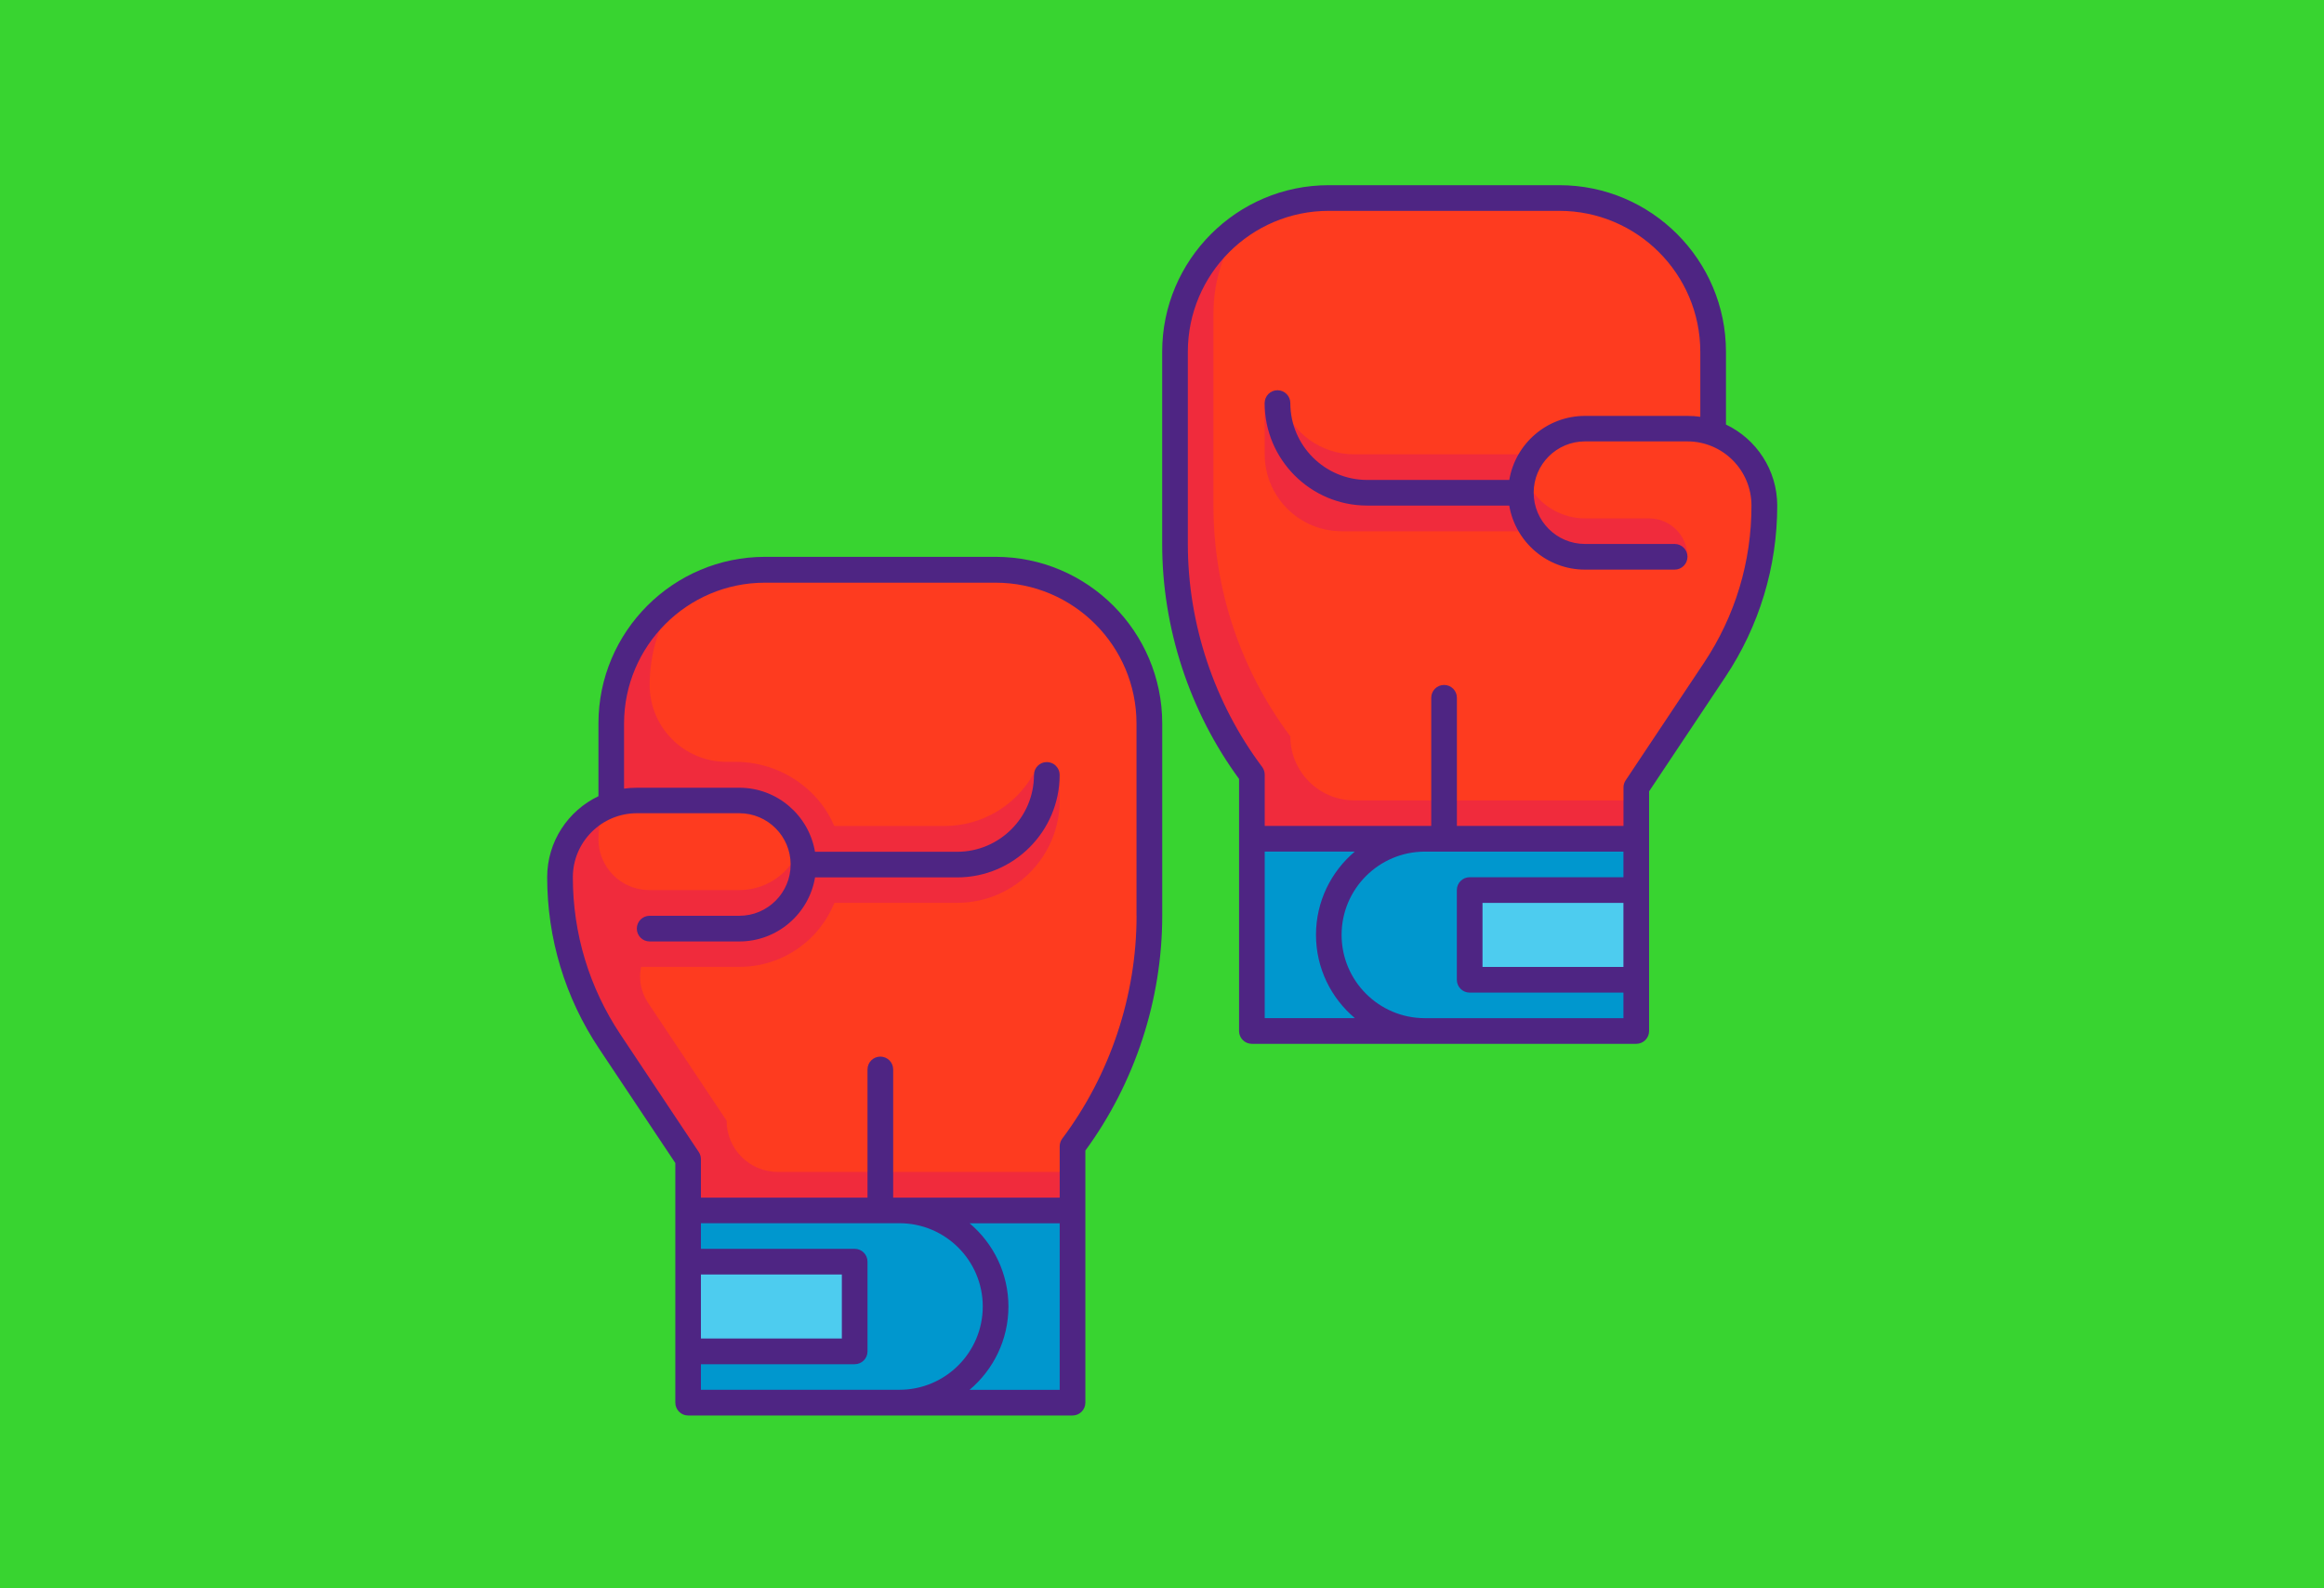 <?xml version="1.0" encoding="utf-8"?>
<!-- Generator: Adobe Illustrator 25.0.0, SVG Export Plug-In . SVG Version: 6.00 Build 0)  -->
<svg version="1.1" id="Capa_1" xmlns="http://www.w3.org/2000/svg" xmlns:xlink="http://www.w3.org/1999/xlink" x="0px" y="0px"
	 viewBox="0 0 393 268.5" style="enable-background:new 0 0 393 268.5;" xml:space="preserve">
<style type="text/css">
	.st0{fill:#38D430;}
	.st1{fill:#0097CE;}
	.st2{fill:#4DCCEF;}
	.st3{fill:#F02B3C;}
	.st4{fill:#FE3B1F;}
	.st5{fill:#DC5D6B;}
	.st6{fill:#4E2583;}
</style>
<rect class="st0" width="393" height="268.5"/>
<g>
	<rect x="116.37" y="204.65" class="st1" width="65" height="32.5"/>
	<path class="st1" d="M154.44,237.15h-38.07v-32.5h38.07c7.69,0,13.93,6.24,13.93,13.93v4.64
		C168.37,230.92,162.13,237.15,154.44,237.15z"/>
	<rect x="116.37" y="213.32" class="st2" width="28.17" height="15.17"/>
	
		<rect x="211.7" y="141.82" transform="matrix(-1 -1.224647e-16 1.224647e-16 -1 488.397 316.138)" class="st1" width="65" height="32.5"/>
	<path class="st1" d="M238.63,141.82h38.07v32.5h-38.07c-7.69,0-13.93-6.24-13.93-13.93v-4.64
		C224.7,148.06,230.93,141.82,238.63,141.82z"/>
	
		<rect x="248.53" y="150.49" transform="matrix(-1 -1.224647e-16 1.224647e-16 -1 525.231 316.138)" class="st2" width="28.17" height="15.17"/>
	<path class="st3" d="M194.37,122.32v32.5c0,14.06-4.57,27.75-13,39v10.83h-65v-8.67l-13.26-19.89c-5.48-8.21-8.41-17.9-8.41-27.78
		c0-3.6,1.45-6.85,3.81-9.19c1.11-1.11,2.4-2.02,3.84-2.67c0.39-0.17,0.8-0.35,1.21-0.48l-0.2-0.67v-13
		c0-8.84,4.42-16.66,11.16-21.34c4.2-2.95,9.32-4.66,14.84-4.66h39C182.73,96.32,194.37,107.95,194.37,122.32z"/>
	<path class="st4" d="M109.78,150.49c-4.72,0-8.58-3.84-8.58-8.58v-0.09c0-1.91,0.41-3.73,1.15-5.35c0.17-0.39,0.37-0.78,0.61-1.15
		h22.92c5.52,0,9.99,4.46,9.99,9.99v0.85c0-1.13-0.17-2.21-0.48-3.25c-0.54,1.69-1.47,3.18-2.69,4.42
		c-1.97,1.95-4.68,3.16-7.67,3.16H109.78z"/>
	<path class="st5" d="M132.7,153.82c1.95-1.97,3.16-4.68,3.16-7.67V147c0,5.52-4.46,9.99-9.99,9.99h-0.85
		C128.02,156.99,130.73,155.77,132.7,153.82z"/>
	<path class="st4" d="M194.37,122.32v32.5c0,14.06-4.57,27.75-13,39v4.33h-49.83c-4.79,0-8.67-3.88-8.67-8.67l-13.26-19.89
		c-0.93-1.41-1.37-2.95-1.37-4.46c0-0.56,0.07-1.11,0.17-1.65h16.62c4.79,0,9.12-1.95,12.26-5.07c3.39-3.41,5.39-8.22,5.03-13.5
		c-0.64-9.19-8.74-16.1-17.96-16.1h-1.5c-7.18,0-13-5.82-13-13v0c0-5.52,1.71-10.64,4.66-14.84c4.2-2.95,9.32-4.66,14.84-4.66h39
		C182.72,96.32,194.37,107.96,194.37,122.32z"/>
	<path class="st3" d="M179.2,128.82v6.5c0,9.58-7.76,17.33-17.33,17.33H133.7v-6.5h28.17C171.44,146.15,179.2,138.4,179.2,128.82z"
		/>
	<path class="st3" d="M176.9,130.99c-1.06,8.56-8.36,15.17-17.2,15.17h-23.83v-6.5h23.83c6.41,0,12.02-3.49,14.99-8.67H176.9z"/>
	<path class="st3" d="M298.37,85.49c0,9.88-2.92,19.56-8.41,27.78l-13.26,19.89v8.67h-65v-10.83c-8.43-11.25-13-24.94-13-39v-32.5
		c0-8.84,4.42-16.66,11.16-21.34c4.2-2.95,9.32-4.66,14.84-4.66h39c14.37,0,26,11.63,26,26v13l-0.2,0.67
		c1.93,0.65,3.64,1.73,5.05,3.14C296.91,78.64,298.37,81.89,298.37,85.49z"/>
	<path class="st4" d="M298.37,85.49c0,9.88-2.92,19.56-8.41,27.78l-13.26,19.89v2.17h-47.67c-5.98,0-10.83-4.85-10.83-10.83v0
		c-8.43-11.25-13-24.94-13-39v-32.5c0-5.52,1.71-10.64,4.66-14.84c4.2-2.95,9.32-4.66,14.84-4.66h39c14.36,0,26,11.64,26,26v13
		l-0.2,0.67c1.93,0.65,3.64,1.73,5.05,3.14C296.91,78.64,298.37,81.89,298.37,85.49z"/>
	<path class="st4" d="M289.7,65.99v6.5h-20.65c-6.2,0-11.29,4.77-11.79,10.83h-4.4v-5.48c0-6.54,5.31-11.85,11.85-11.85H289.7z"/>
	<path class="st3" d="M285.37,94.15L285.37,94.15l-17.06,0c-5.13,0-9.77-3.46-10.85-8.47c-0.43-1.99-0.29-3.86,0.22-5.61
		c1.39,4.4,5.5,7.58,10.36,7.58h10.83C282.46,87.65,285.37,90.56,285.37,94.15z"/>
	<path class="st3" d="M257.2,83.32v6.5h-30.33c-7.17,0-13-5.83-13-13v-8.67h2.17v2.17c0,7.17,5.83,13,13,13H257.2z"/>
	<path class="st3" d="M257.2,76.82v6.5h-30.33c-7.17,0-13-5.83-13-13v-2.17h2.92c1.76,5.05,6.59,8.67,12.24,8.67H257.2z"/>
	<g>
		<path class="st6" d="M168.37,94.15h-39c-15.53,0-28.17,12.64-28.17,28.17v12.3c-5.12,2.44-8.67,7.66-8.67,13.7
			c0,10.35,3.03,20.38,8.78,28.99l12.89,19.33v8.01v8.67v15.17v8.67c0,1.2,0.97,2.17,2.17,2.17h35.75h29.25
			c1.2,0,2.17-0.97,2.17-2.17v-32.5v-10.12c8.39-11.45,13-25.52,13-39.72v-32.5C196.53,106.79,183.9,94.15,168.37,94.15z
			 M118.53,215.49h23.83v10.83h-23.83V215.49z M118.53,234.99v-4.33h26c1.2,0,2.17-0.97,2.17-2.17v-15.17c0-1.2-0.97-2.17-2.17-2.17
			h-26v-4.33h33.58c7.77,0,14.08,6.32,14.08,14.08s-6.32,14.08-14.08,14.08H118.53z M179.2,234.99h-15.24
			c4.01-3.38,6.57-8.44,6.57-14.08s-2.56-10.7-6.57-14.08h15.24V234.99z M192.2,154.82c0,13.51-4.46,26.9-12.57,37.7
			c-0.28,0.38-0.43,0.83-0.43,1.3v8.67h-27.08h-1.08v-21.67c0-1.2-0.97-2.17-2.17-2.17s-2.17,0.97-2.17,2.17v21.67h-28.17v-6.5
			c0-0.43-0.13-0.85-0.36-1.2l-13.25-19.88c-5.27-7.9-8.05-17.09-8.05-26.58c0-5.97,4.86-10.83,10.83-10.83h17.33
			c4.78,0,8.67,3.89,8.67,8.67s-3.89,8.67-8.67,8.67h-15.17c-1.2,0-2.17,0.97-2.17,2.17s0.97,2.17,2.17,2.17h15.17
			c6.43,0,11.77-4.69,12.8-10.83h24.03c9.56,0,17.33-7.78,17.33-17.33c0-1.2-0.97-2.17-2.17-2.17c-1.2,0-2.17,0.97-2.17,2.17
			c0,7.17-5.83,13-13,13h-24.03c-1.04-6.14-6.38-10.83-12.8-10.83H107.7c-0.74,0-1.46,0.05-2.17,0.15v-10.99
			c0-13.14,10.69-23.83,23.83-23.83h39c13.14,0,23.83,10.69,23.83,23.83V154.82z"/>
		<path class="st6" d="M291.87,71.78v-12.3c0-15.53-12.64-28.17-28.17-28.17h-39c-15.53,0-28.17,12.64-28.17,28.17v32.5
			c0,14.2,4.61,28.27,13,39.72v10.12v32.5c0,1.2,0.97,2.17,2.17,2.17h29.25h35.75c1.2,0,2.17-0.97,2.17-2.17v-8.67v-15.17v-8.67
			v-8.01l12.89-19.33c5.74-8.61,8.78-18.64,8.78-28.99C300.53,79.45,296.99,74.22,291.87,71.78z M213.87,172.15v-28.17h15.24
			c-4.01,3.38-6.57,8.44-6.57,14.08c0,5.65,2.56,10.7,6.57,14.08H213.87z M240.95,172.15c-7.77,0-14.08-6.32-14.08-14.08
			c0-7.77,6.32-14.08,14.08-14.08h33.58v4.33h-26c-1.2,0-2.17,0.97-2.17,2.17v15.17c0,1.2,0.97,2.17,2.17,2.17h26v4.33H240.95z
			 M274.53,163.49H250.7v-10.83h23.83V163.49z M288.15,112.07l-13.25,19.88c-0.24,0.36-0.36,0.77-0.36,1.2v6.5h-28.17v-21.67
			c0-1.2-0.97-2.17-2.17-2.17c-1.2,0-2.17,0.97-2.17,2.17v21.67h-1.08h-27.08v-8.67c0-0.47-0.15-0.92-0.43-1.3
			c-8.1-10.8-12.57-24.19-12.57-37.7v-32.5c0-13.14,10.69-23.83,23.83-23.83h39c13.14,0,23.83,10.69,23.83,23.83v10.99
			c-0.71-0.1-1.43-0.15-2.17-0.15h-17.33c-6.43,0-11.77,4.69-12.8,10.83H231.2c-7.17,0-13-5.83-13-13c0-1.2-0.97-2.17-2.17-2.17
			c-1.2,0-2.17,0.97-2.17,2.17c0,9.56,7.78,17.33,17.33,17.33h24.03c1.04,6.14,6.38,10.83,12.8,10.83h15.17
			c1.2,0,2.17-0.97,2.17-2.17s-0.97-2.17-2.17-2.17h-15.17c-4.78,0-8.67-3.89-8.67-8.67c0-4.78,3.89-8.67,8.67-8.67h17.33
			c5.97,0,10.83,4.86,10.83,10.83C296.2,94.98,293.42,104.17,288.15,112.07z"/>
	</g>
</g>
</svg>
